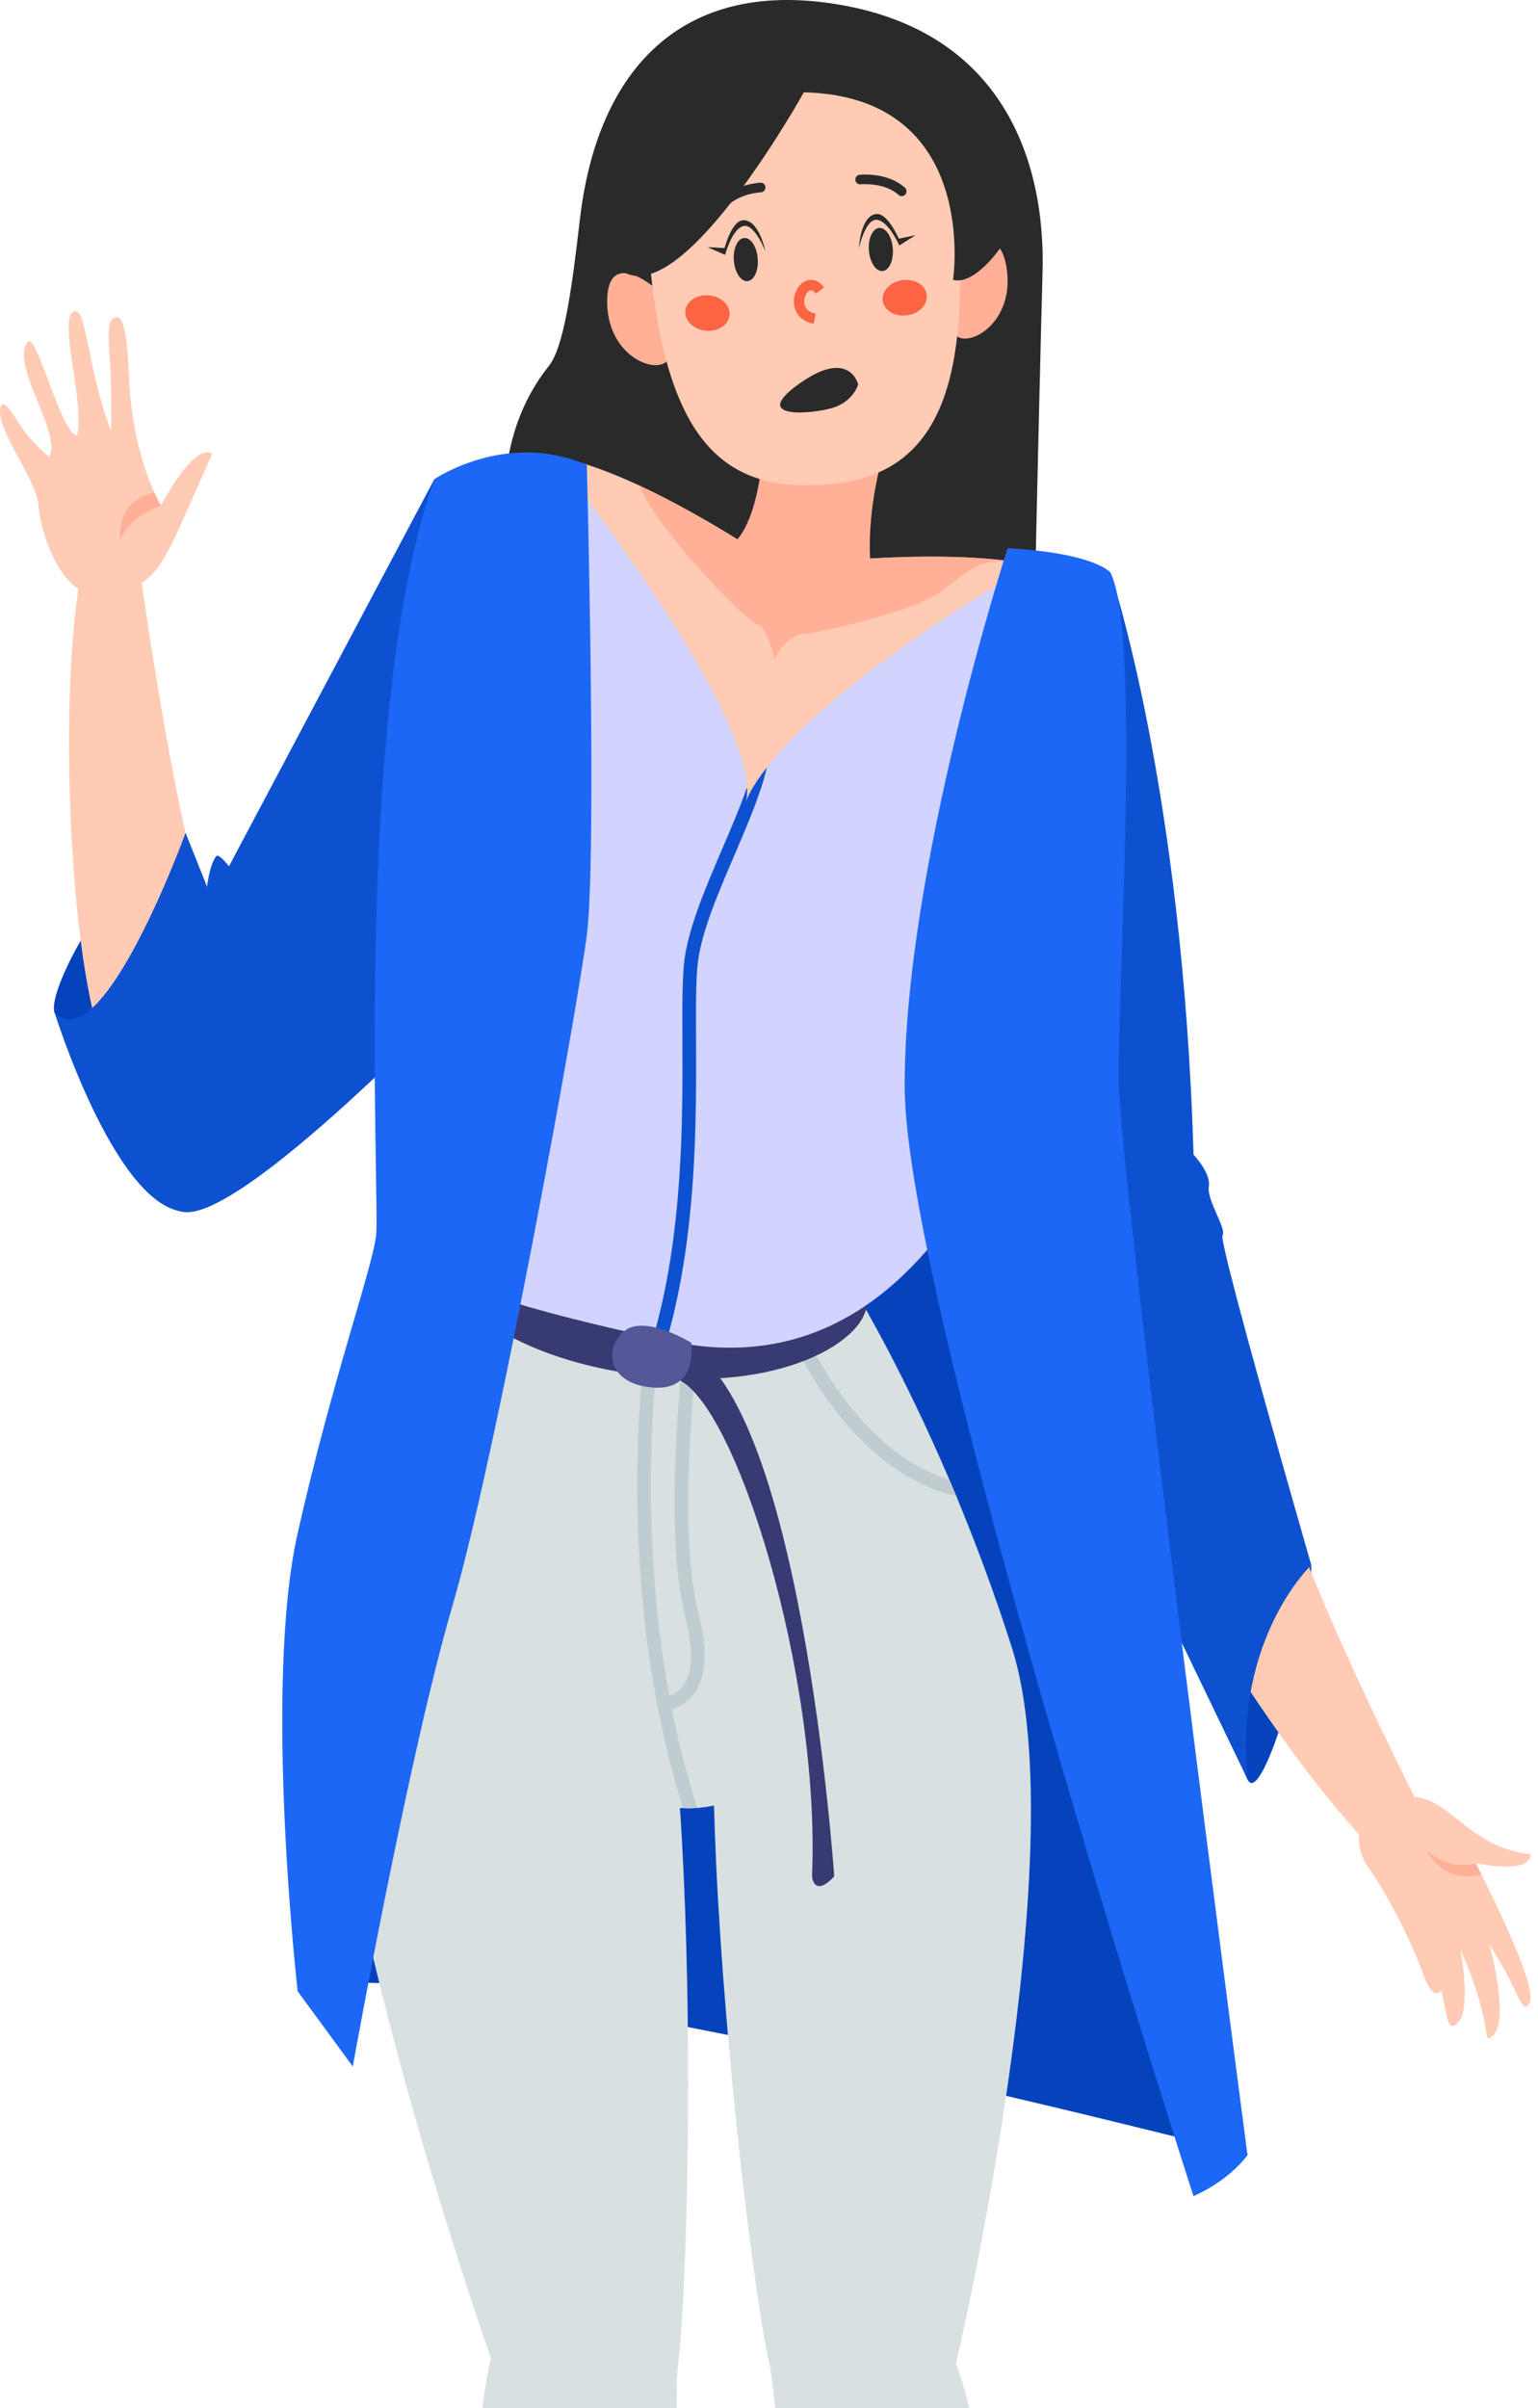 <svg width="138" height="216" viewBox="0 0 138 216" fill="none" xmlns="http://www.w3.org/2000/svg">
<path d="M26.707 178.582C37.169 173.878 111.938 193.305 111.938 193.305C111.938 193.305 92.396 107.603 95.016 74.906C97.637 42.21 41.431 56.907 41.431 56.907L26.706 178.583L26.707 178.582Z" fill="#0443BB"/>
<path d="M85.779 212.023C85.779 212.023 96.174 237.297 81.846 293.573H73.375C73.375 293.573 70.765 219.789 69.024 212.023C67.665 205.889 65.09 184.885 64.245 166.96V166.886C64.171 165.205 64.109 163.562 64.06 161.955C63.581 162.065 63.08 162.126 62.564 162.176C62.148 162.2 61.73 162.213 61.289 162.188C61.204 162.188 61.106 162.176 61.009 162.176C61.535 169.978 61.743 178.738 61.743 186.811C61.743 198.209 61.327 208.208 60.837 212.11C59.844 219.839 65.201 293.722 65.201 293.722L56.706 293.44C36.947 236.586 44.057 211.546 44.057 211.546C44.057 211.546 25.99 160.373 30.047 142.313C34.091 124.266 43.555 110.893 43.555 110.893L59.33 113.469L59.465 113.187L60.739 113.432H60.923V113.469L77.237 116.684C77.237 116.684 80.975 122.892 85.205 132.78C85.399 133.259 85.609 133.737 85.817 134.228C87.483 138.253 89.212 142.828 90.794 147.797C96.59 166.004 85.779 212.024 85.779 212.024V212.023Z" fill="#D8E0E2"/>
<path d="M60.286 153.302C60.863 156.223 61.611 159.204 62.566 162.173C62.15 162.198 61.732 162.21 61.291 162.185C54.735 141.316 57.959 120.128 58.007 119.907L59.208 120.103C59.185 120.287 56.929 135.133 60.053 152.1C60.41 151.99 60.863 151.769 61.256 151.266C61.88 150.456 62.431 148.702 61.477 144.985C59.405 136.924 61.329 121.061 61.415 120.398L62.628 120.546C62.616 120.705 60.654 136.851 62.663 144.678C63.535 148.064 63.376 150.543 62.197 152.052C61.585 152.824 60.838 153.156 60.285 153.303L60.286 153.302Z" fill="#C0CDD0"/>
<path d="M85.811 134.201C76.298 132.017 71.395 120.742 71.188 120.227L72.314 119.735C72.364 119.858 76.85 130.176 85.198 132.752C85.392 133.231 85.603 133.709 85.811 134.2V134.201Z" fill="#C0CDD0"/>
<path d="M74.336 0.268C89.582 2.381 93.85 13.915 93.543 24.485C93.237 35.054 92.011 90.803 92.011 90.803C92.011 90.803 63.178 99.83 53.539 76.797C43.901 53.763 42.829 40.892 49.247 32.828C50.56 31.178 51.283 26.197 52.022 19.753C53.519 6.678 60.721 -1.62 74.336 0.267V0.268Z" fill="#2A2A2A"/>
<path d="M117.653 140.396C117.857 146.527 113.253 162.359 111.933 159.618C107.526 150.469 117.653 140.396 117.653 140.396Z" fill="#0443BB"/>
<path d="M4.885 90.837C4.069 87.843 13.902 72.631 16.646 74.73C16.646 74.73 15.713 96.84 12.649 97.454C9.585 98.067 4.885 90.837 4.885 90.837V90.837Z" fill="#0443BB"/>
<path d="M38.985 42.959L10.353 96.91C10.353 96.91 11.116 107.499 16.326 108.689C21.535 109.879 41.913 88.445 41.913 88.445L38.985 42.959Z" fill="#0E51D0"/>
<path d="M101.063 130.762C103.477 139.331 116.072 159.068 123.865 166.516L127.887 163.112C127.887 163.112 116.162 140.246 114.607 131.829C113.052 123.412 108.931 118.56 103.056 118.841C97.182 119.123 100.554 128.96 101.063 130.762Z" fill="#FFCBB4"/>
<path d="M9.081 93.365C6.166 84.954 5.22 61.554 7.358 50.982L12.602 51.472C12.602 51.472 16.049 76.942 19.583 84.736C23.116 92.532 22.507 98.872 17.528 102.003C12.548 105.135 9.695 95.135 9.081 93.365Z" fill="#FFCBB4"/>
<path d="M99.641 51.37C99.641 51.37 106.127 70.656 107.092 103.576C107.092 103.576 108.669 105.213 108.465 106.44C108.261 107.667 110.1 110.253 109.691 110.8C109.283 111.347 117.658 140.385 117.658 140.385C117.658 140.385 110.714 146.928 111.939 159.608L98.047 130.773C98.047 130.773 93.881 58.667 99.642 51.371L99.641 51.37Z" fill="#0E51D0"/>
<path d="M41.919 117.124C41.919 117.124 46.337 122.172 58.606 123.482C70.876 124.792 78.472 119.759 77.738 116.371C77.005 112.983 44.095 112.445 44.095 112.445L41.918 117.124H41.919Z" fill="#383A74"/>
<path d="M76.7 117.257C76.7 117.257 58.718 123.6 41.754 110.779C41.754 110.779 38.604 45.964 44.598 41.62C47.221 39.718 52.393 41.239 57.382 43.558C63.817 46.552 69.97 50.858 69.97 50.858C69.97 50.858 81.137 49.275 89.937 50.245C95.539 50.847 100.172 52.491 100.38 56.208C100.932 65.79 76.7 117.257 76.7 117.257Z" fill="#FFCBB4"/>
<path d="M90.41 50.398C86.635 50.006 85.936 52.863 82.161 54.238C78.373 55.624 73.838 56.692 72.122 56.851C70.407 57.01 69.5 59.145 69.5 59.145C69.5 59.145 68.887 56.262 67.955 56.016C67.048 55.783 59.044 47.722 57.377 43.563C63.813 46.557 69.966 50.864 69.966 50.864C69.966 50.864 81.132 49.281 89.933 50.25C90.239 50.349 90.411 50.398 90.411 50.398H90.41Z" fill="#FFB097"/>
<path d="M68.525 29.443C68.525 29.443 69.956 46.748 65.144 49.223C65.144 49.223 68.699 55.782 78.228 51.79C78.228 51.79 76.618 42.89 82.921 32.323C87.141 25.247 68.524 29.444 68.524 29.444L68.525 29.443Z" fill="#FFB097"/>
<path d="M85.884 23.497C85.884 23.497 89.463 19.333 90.284 23.819C91.234 29.018 86.641 31.489 85.585 29.893C84.529 28.298 85.884 23.496 85.884 23.496V23.497Z" fill="#FFB097"/>
<path d="M58.782 25.831C58.782 25.831 54.615 22.257 54.483 26.816C54.33 32.098 59.245 33.846 60.046 32.109C60.849 30.372 58.782 25.831 58.782 25.831Z" fill="#FFB097"/>
<path d="M74.174 43.462C82.767 42.807 87.19 36.819 85.908 19.968C85.247 11.276 80.423 6.281 70.798 7.014C61.173 7.748 57.523 13.388 58.185 22.082C59.563 40.188 65.297 44.14 74.174 43.462Z" fill="#FFCBB4"/>
<path d="M61.498 27.887C61.413 28.764 62.232 29.559 63.326 29.666C64.42 29.772 65.377 29.148 65.462 28.272C65.547 27.396 64.728 26.599 63.634 26.494C62.539 26.387 61.583 27.012 61.498 27.888V27.887Z" fill="#FD6444"/>
<path d="M79.205 26.985C79.329 27.857 80.312 28.438 81.4 28.283C82.488 28.128 83.272 27.296 83.148 26.424C83.025 25.553 82.042 24.972 80.954 25.128C79.865 25.282 79.082 26.114 79.205 26.985Z" fill="#FD6444"/>
<path d="M64.542 18.817C64.716 18.898 64.929 18.855 65.056 18.699C66.15 17.359 68.25 17.251 68.271 17.25C68.508 17.241 68.693 17.038 68.683 16.802C68.674 16.563 68.474 16.379 68.234 16.389C68.133 16.394 65.726 16.519 64.39 18.153C64.241 18.338 64.267 18.61 64.452 18.761C64.48 18.784 64.511 18.802 64.543 18.817L64.542 18.817Z" fill="#2A2A2A"/>
<path d="M76.996 16.499C77.064 16.531 77.141 16.544 77.222 16.536C77.244 16.535 79.338 16.326 80.621 17.482C80.798 17.643 81.069 17.627 81.229 17.451C81.387 17.272 81.374 17.002 81.197 16.84C79.63 15.424 77.232 15.667 77.131 15.68C76.894 15.704 76.725 15.916 76.749 16.153C76.765 16.308 76.863 16.436 76.996 16.499Z" fill="#2A2A2A"/>
<path d="M65.844 23.367C65.926 24.434 66.473 25.264 67.065 25.219C67.658 25.174 68.072 24.272 67.991 23.203C67.91 22.135 67.364 21.305 66.771 21.35C66.178 21.396 65.763 22.299 65.844 23.367Z" fill="#2A2A2A"/>
<path d="M77.963 22.463C78.044 23.53 78.591 24.359 79.184 24.314C79.776 24.269 80.192 23.367 80.11 22.298C80.028 21.231 79.482 20.402 78.889 20.446C78.297 20.492 77.881 21.395 77.964 22.463H77.963Z" fill="#2A2A2A"/>
<path d="M68.691 22.584C68.691 22.584 67.708 20.013 66.691 20.28C65.672 20.548 65.061 22.86 65.061 22.86L63.475 22.169L65.014 22.252C65.014 22.252 65.631 19.839 66.65 19.757C68.103 19.641 68.69 22.584 68.69 22.584H68.691Z" fill="#2A2A2A"/>
<path d="M77.059 22.297C77.059 22.297 77.642 19.607 78.689 19.717C79.735 19.827 80.69 22.02 80.69 22.02L82.154 21.095L80.644 21.411C80.644 21.411 79.671 19.121 78.65 19.194C77.195 19.298 77.06 22.297 77.06 22.297H77.059Z" fill="#2A2A2A"/>
<path d="M72.379 28.843C72.568 28.931 72.778 28.998 73.006 29.042L73.18 28.128C72.402 27.979 72.2 27.521 72.166 27.163C72.121 26.656 72.392 26.159 72.665 26.053C72.825 25.99 73.003 26.089 73.198 26.343L73.937 25.779C73.29 24.928 72.596 25.08 72.328 25.186C71.636 25.454 71.159 26.36 71.24 27.247C71.306 27.967 71.719 28.534 72.379 28.842L72.379 28.843Z" fill="#FD6444"/>
<path d="M77 34.486C77 34.486 76.245 31.191 71.717 34.414C67.188 37.637 72.839 37.159 74.714 36.584C76.59 36.006 77 34.486 77 34.486Z" fill="#2A2A2A"/>
<path d="M72.127 8.281C72.127 8.281 61.685 27.079 56.173 24.512C56.173 24.512 54.708 4.398 70.657 4.398C86.606 4.398 89.766 13.384 89.717 22.285C89.717 22.285 87.489 25.577 85.515 25.11C85.515 25.11 87.992 8.658 72.127 8.28L72.127 8.281Z" fill="#2A2A2A"/>
<path d="M137.302 166.33C130.686 165.519 130.063 159.899 124.616 161.394C123.492 161.704 122.811 162.353 122.401 163.08C121.62 164.47 121.852 166.199 122.774 167.5C124.889 170.49 126.913 174.87 127.738 177.161C128.695 179.78 129.303 178.498 129.303 178.498C129.372 178.747 129.423 178.987 129.476 179.228C129.89 181.048 129.923 182.452 130.891 181.353C131.992 180.119 131.054 174.896 131.054 174.896C134.194 182.028 132.857 183.582 133.963 182.573C135.477 181.196 133.69 174.623 133.636 174.427C136.238 178.359 136.533 180.933 137.248 179.678C137.972 178.406 134.301 170.882 132.911 168.128C132.6 167.507 132.397 167.126 132.397 167.126C137.742 168.144 137.302 166.329 137.302 166.329V166.33Z" fill="#FFCBB4"/>
<path d="M132.915 168.125C132.604 167.504 132.401 167.122 132.401 167.122C132.401 167.122 130.28 167.931 128.048 166.016C128.048 166.016 129.359 169.045 132.915 168.124V168.125Z" fill="#FFB097"/>
<path d="M100.387 63.317C98.143 76.764 90.973 126.759 60.232 120.318C60.097 120.294 59.949 120.257 59.813 120.233C59.398 120.147 58.994 120.061 58.6 119.976C29.822 113.767 38.389 110.774 38.389 110.774C38.389 110.774 26.702 38.731 49.714 40.939C49.714 40.939 66.641 62.152 67.021 70.594C67.059 71.06 67.021 71.502 66.935 71.882C67.009 71.648 67.389 70.63 68.8 68.827C71.435 65.465 77.735 59.355 92.529 50.62C92.529 50.62 102.628 49.859 100.387 63.318V63.317Z" fill="#D2D4FF"/>
<path d="M90.41 49.171C90.41 49.171 81.107 77.903 81.175 97.534C81.241 117.163 107.087 196.994 107.087 196.994C107.087 196.994 110.095 195.767 111.933 193.313C111.933 193.313 100.479 106.22 100.383 97.019C100.289 87.817 102.357 56.78 99.636 51.356C99.636 51.356 98.301 49.622 90.41 49.171Z" fill="#1C67F6"/>
<path d="M52.655 41.706C52.655 41.706 53.574 76.743 52.655 83.864C51.736 90.986 44.548 130.537 40.587 144.074C36.628 157.611 31.654 185.364 31.654 185.364L26.708 178.616C26.708 178.616 23.601 151.333 26.708 137.531C29.816 123.729 33.391 113.842 33.748 110.811C34.106 107.78 31.62 63.428 38.991 42.97C38.991 42.97 45.422 38.588 52.655 41.706Z" fill="#1C67F6"/>
<path d="M68.804 68.839C68.289 71.133 67.124 73.832 65.923 76.654C64.477 80.016 62.982 83.487 62.626 86.26C62.428 87.856 62.442 90.309 62.455 93.413C62.48 100.517 62.528 110.871 59.819 120.245C59.403 120.159 58.999 120.073 58.605 119.988C61.29 110.762 61.255 100.468 61.23 93.414C61.218 90.272 61.204 87.782 61.413 86.101C61.794 83.169 63.313 79.611 64.795 76.164C65.628 74.213 66.451 72.311 67.026 70.606C67.064 71.073 67.026 71.514 66.941 71.894C67.014 71.661 67.394 70.643 68.805 68.84L68.804 68.839Z" fill="#0E51D0"/>
<path d="M16.652 74.705C16.652 74.705 9.181 95.237 4.891 90.811C4.891 90.811 10.204 107.856 16.332 108.674C22.46 109.493 25.327 84.956 25.327 84.956C25.327 84.956 20.01 76.017 19.396 76.806C18.784 77.594 18.579 79.538 18.579 79.538L16.652 74.705H16.652Z" fill="#0E51D0"/>
<path d="M60.739 123.696C65.965 125.715 73.626 150.184 72.86 168.314C72.86 168.314 73.014 170.274 74.852 168.314C74.852 168.314 71.86 124.27 60.869 120.468L60.739 123.697L60.739 123.696Z" fill="#383A74"/>
<path d="M62.018 120.442C62.018 120.442 62.724 124.769 58.599 124.463C54.476 124.156 54.167 120.942 56.007 119.405C57.847 117.868 62.018 120.443 62.018 120.443V120.442Z" fill="#545798"/>
<path d="M19.038 40.725C19.038 40.725 19.038 40.725 16.267 46.946C13.509 53.179 12.652 52.369 9.072 53.19C5.726 53.963 3.642 48.001 3.458 45.313C3.287 43.043 -0.342 38.541 0.026 36.627C0.174 35.854 0.676 36.309 1.631 37.867C2.759 39.695 4.414 40.983 4.414 40.983C5.603 38.91 0.872 32.702 2.478 30.677C3.262 29.696 5.444 38.799 6.878 39.069C6.878 39.069 7.38 38.357 6.67 33.806C6.266 31.193 5.824 28.506 6.522 28.003C7.797 27.095 7.699 32.714 9.967 38.677C9.967 38.677 10.028 35.794 9.906 33.12C9.783 30.678 9.415 28.409 10.506 28.457C11.401 28.494 11.487 32.309 11.634 34.739C11.916 39.266 13.105 42.517 13.84 44.149C14.184 44.934 14.441 45.339 14.441 45.339C17.787 39.229 19.038 40.726 19.038 40.726V40.725Z" fill="#FFCBB4"/>
<path d="M14.44 45.357C14.44 45.357 11.584 46.277 10.812 48.436C10.812 48.436 10.199 45.013 13.84 44.167C14.183 44.952 14.44 45.357 14.44 45.357Z" fill="#FFB097"/>
</svg>
